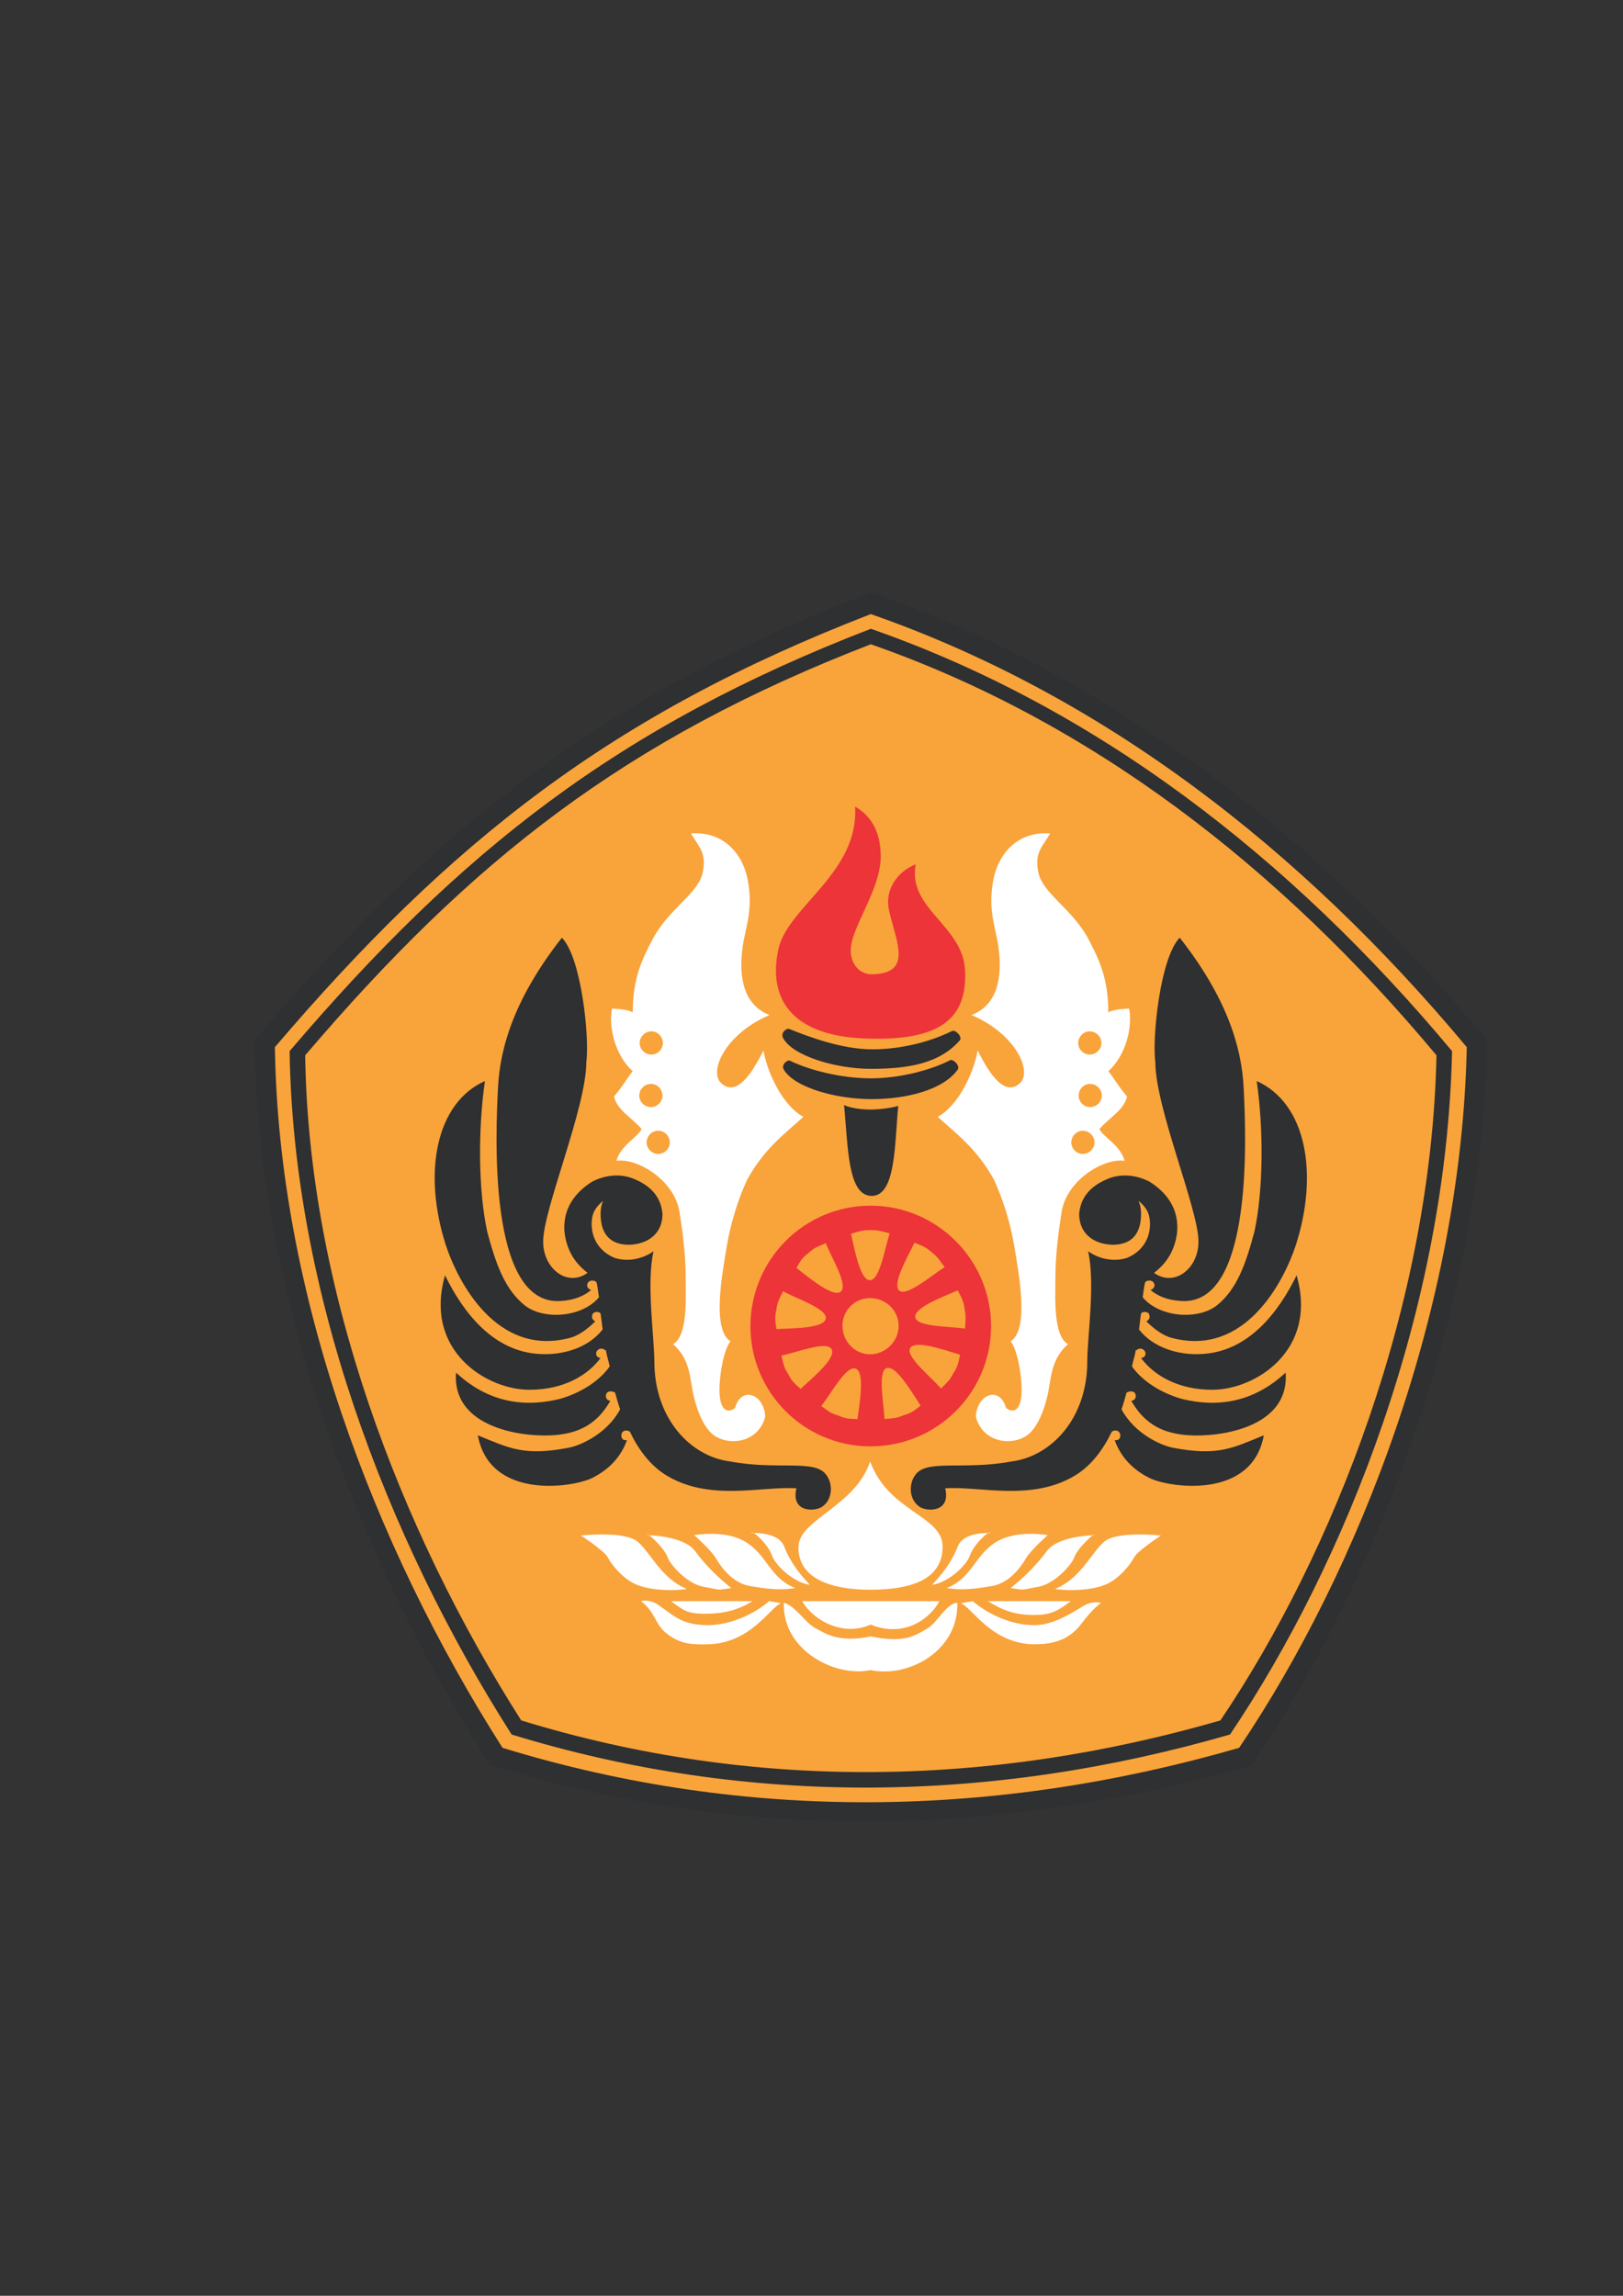 <?xml version="1.0" encoding="UTF-8" standalone="no"?>
<svg
   xmlns:dc="http://purl.org/dc/elements/1.1/"
   xmlns:cc="http://creativecommons.org/ns#"
   xmlns:rdf="http://www.w3.org/1999/02/22-rdf-syntax-ns#"
   xmlns:svg="http://www.w3.org/2000/svg"
   xmlns="http://www.w3.org/2000/svg"
   viewBox="0 0 793.707 1122.52"
   height="1122.52"
   width="793.707"
   xml:space="preserve"
   id="svg2"
   version="1.1"><rect x="0" y="0" width="793.707" height="1122.52" fill="#333333" stroke="none"/><defs
     id="defs6"><clipPath
       id="clipPath18"
       clipPathUnits="userSpaceOnUse"><path
         id="path16"
         d="M 0,841.89 H 595.28 V 0 H 0 Z" /></clipPath></defs><g
     transform="matrix(1.333,0,0,-1.333,0,1122.52)"
     id="g10"><g
       id="g12"><g
         clip-path="url(#clipPath18)"
         id="g14"><g
           transform="translate(319.537,624.843)"
           id="g20"><path
             id="path22"
             style="fill:#2e3031;fill-opacity:1;fill-rule:evenodd;stroke:none"
             d="m 0,0 c 87.663,-30.596 163.054,-88.713 226.155,-164.312 -2.076,-99.311 -41.023,-198.622 -86.385,-265.865 -91.896,-26.569 -186.68,-28.499 -279.542,0 -49.116,77.085 -85.056,172.852 -86.387,265.865 C -159.496,-86.165 -98.414,-38.021 0,0" /></g><g
           transform="translate(319.476,616.851)"
           id="g24"><path
             id="path26"
             style="fill:#f9a33b;fill-opacity:1;fill-rule:evenodd;stroke:none"
             d="m 0,0 c 84.745,-29.576 157.622,-85.759 218.636,-158.841 -2.014,-96.004 -39.672,-192.003 -83.51,-257.016 -88.843,-25.678 -180.475,-27.546 -270.242,0 -47.481,74.523 -82.221,167.095 -83.508,257.016 C -154.181,-83.298 -95.134,-36.758 0,0" /></g><g
           transform="translate(319.476,611.462)"
           id="g28"><path
             id="path30"
             style="fill:#2e3031;fill-opacity:1;fill-rule:evenodd;stroke:none"
             d="m 0,0 c 82.65,-28.842 153.728,-83.635 213.23,-154.912 -1.965,-93.623 -38.684,-187.257 -81.447,-250.667 -86.643,-25.046 -176.014,-26.858 -263.557,0 -46.307,72.68 -80.19,162.973 -81.447,250.667 C -150.37,-81.237 -92.787,-35.845 0,0" /></g><g
           transform="translate(319.476,605.784)"
           id="g32"><path
             id="path34"
             style="fill:#f9a33b;fill-opacity:1;fill-rule:evenodd;stroke:none"
             d="m 0,0 c 80.439,-28.075 149.611,-81.403 207.528,-150.776 -1.916,-91.121 -37.644,-182.249 -79.27,-243.963 -84.321,-24.378 -171.297,-26.146 -256.512,0 -45.066,70.744 -78.043,158.616 -79.262,243.963 C -146.349,-79.066 -90.298,-34.89 0,0" /></g><g
           transform="translate(319.476,599.926)"
           id="g36"><path
             id="path38"
             style="fill:#f9a33b;fill-opacity:1;fill-rule:evenodd;stroke:none"
             d="m 0,0 c 78.166,-27.279 145.378,-79.099 201.65,-146.502 -1.855,-88.542 -36.582,-177.09 -77.023,-237.055 -81.938,-23.687 -166.45,-25.401 -249.247,0 -43.793,68.731 -75.836,154.116 -77.024,237.055 C -142.205,-76.83 -87.743,-33.901 0,0" /></g><g
           transform="translate(239.013,463.799)"
           id="g40"><path
             id="path42"
             style="fill:#ffffff;fill-opacity:1;fill-rule:evenodd;stroke:none"
             d="m 0,0 c 2.235,0 4.177,-1.945 4.177,-4.334 0,-2.239 -1.942,-4.183 -4.177,-4.183 -2.396,0 -4.338,1.944 -4.338,4.183 C -4.338,-1.945 -2.396,0 0,0 m -0.154,-19.271 c 2.242,0 4.184,-1.944 4.184,-4.332 0,-2.242 -1.942,-4.183 -4.184,-4.183 -2.39,0 -4.331,1.941 -4.331,4.183 0,2.388 1.941,4.332 4.331,4.332 m 2.691,-17.18 c 2.242,0 4.183,-1.941 4.183,-4.334 0,-2.239 -1.941,-4.18 -4.183,-4.18 -2.39,0 -4.331,1.941 -4.331,4.18 0,2.393 1.941,4.334 4.331,4.334 M 14.485,72.6 C 17.176,67.824 20.309,65.731 18.816,58.409 17.324,50.491 6.118,44.965 0.147,33.312 -3.293,26.591 -6.881,19.72 -6.881,6.868 c 0,0 -0.744,1.198 -7.617,1.492 -1.34,-7.165 1.351,-17.326 7.617,-22.999 -1.941,-2.243 -3.428,-5.232 -6.869,-9.264 1.192,-5.081 6.427,-7.621 10.162,-11.952 -1.646,-3.137 -7.771,-5.977 -9.264,-11.65 7.322,1.191 21.366,-6.874 23.16,-18.97 1.045,-6.875 2.236,-15.242 2.236,-23.903 0,-6.721 0.897,-21.367 -4.632,-24.352 6.721,-5.978 5.977,-12.846 7.765,-19.867 1.794,-6.875 4.485,-12.152 8.219,-14.192 6.058,-3.316 15.088,-1.351 17.631,6.721 0.596,1.794 -0.601,5.222 -2.089,6.868 -2.844,2.992 -7.174,2.752 -8.821,-2.985 -3.281,-2.396 -5.676,0 -5.676,6.573 0,6.573 1.794,15.235 4.036,17.926 -6.874,4.337 -3.053,24.37 -1.493,34.064 1.536,9.51 4.362,18.163 7.618,25.243 6.081,10.864 12.397,15.686 20.617,23.008 -7.618,4.181 -13.147,15.982 -14.646,24.349 -3.281,-6.423 -9.258,-17.478 -15.383,-12.105 -4.926,4.184 1.346,18.23 17.625,25.101 -9.257,3.585 -11.5,13.297 -9.859,25.098 0.896,6.574 3.734,12.849 2.088,23.157 C 34.058,64.534 26.882,73.497 14.485,72.6" /></g><g
           transform="translate(348.509,453.193)"
           id="g44"><path
             id="path46"
             style="fill:#2e3031;fill-opacity:1;fill-rule:evenodd;stroke:none"
             d="m 0,0 c -6.721,-3.489 -18.222,-6.631 -28.983,-6.631 -10.905,0 -22.621,2.995 -29.722,6.477 -0.908,0.443 -3.329,-1.458 -2.248,-3.283 3.919,-6.598 19.204,-10.815 32.203,-10.815 12.999,0 26.268,3.428 31.588,10.815 C 3.827,-2.067 1.216,0.63 0,0 m -38.838,-16.433 c 2.531,-1.198 6.721,-1.647 9.559,-1.647 2.838,0 7.323,0.449 10.309,1.347 -1.346,-14.041 -0.897,-33.017 -9.713,-33.017 -8.816,0 -8.669,17.483 -10.155,33.317 M 0.761,10.732 C -6.808,6.948 -17.612,4.008 -28.518,4.008 c -11.057,0 -23.3,4.592 -30.487,7.492 -0.929,0.377 -3.214,-1.395 -2.243,-3.284 3.317,-6.484 19.117,-11.355 32.265,-11.355 13.145,0 24.99,1.738 32.583,10.434 1.105,1.275 -1.61,4.051 -2.839,3.437" /></g><g
           transform="translate(232.07,409.884)"
           id="g48"><path
             id="path50"
             style="fill:#2e3031;fill-opacity:1;fill-rule:evenodd;stroke:none"
             d="m 0,0 c -5.142,1.929 -10.578,0.998 -14.888,-1.25 -5.676,-3.585 -11.19,-9.67 -9.992,-19.229 1.192,-7.918 5.375,-11.806 8.364,-14.197 -7.466,-5.375 -16.282,1.647 -16.282,11.359 -0.151,11.647 15.834,49.146 15.834,66.027 1.21,8.929 -1.794,38.242 -8.964,45.561 -16.881,-21.51 -22.705,-39.583 -23.451,-55.123 -0.749,-15.385 -4.036,-80.066 23.004,-78.126 5.23,0.295 8.664,1.941 11.204,4.03 -0.746,0.148 -1.493,0.897 -1.493,1.647 0,1.192 0.894,1.794 1.791,1.794 1.196,0 1.791,-0.455 1.791,-1.351 v 0.153 c 0.301,-1.346 0.448,-2.992 0.747,-4.928 -6.272,-7.475 -20.316,-8.373 -27.187,-2.991 -7.47,5.978 -10.665,15.389 -13.801,27.037 -3.326,15.391 -3.379,37.797 -0.839,55.279 -18.078,-8.07 -22.855,-33.763 -14.344,-60.207 4.485,-13.594 18.678,-40.932 45.269,-34.064 3.284,0.75 6.721,3.293 9.56,6.131 -0.747,0.295 -1.196,1.045 -1.196,1.64 0,1.199 0.6,1.794 1.791,1.794 0.599,0 1.048,-0.154 1.346,-0.595 0.3,-1.794 0.448,-3.736 0.746,-5.825 -5.228,-6.726 -14.443,-9.461 -22.809,-9.011 -17.18,0.743 -28.281,15.112 -35.005,28.879 -7.912,-27.644 15.242,-41.983 30.925,-41.983 12.698,0 21.511,5.382 26.143,11.659 -0.747,0 -1.643,0.59 -1.643,1.635 0,0.897 0.896,1.793 1.793,1.793 0.898,0 1.345,-0.294 1.647,-0.748 0,0 0,0.153 0.147,0.307 0.294,-2.248 0.946,-3.834 1.4,-6.07 -3.74,-5.376 -10.754,-9.792 -18.183,-11.893 -14.901,-3.704 -27.528,-0.271 -38.193,9.595 -1.643,-21.807 28.514,-24.37 38.973,-22.582 8.978,1.345 14.059,5.996 17.649,12.274 -1.044,0 -1.646,0.897 -1.646,1.646 0,1.192 0.602,1.788 1.793,1.788 0.596,0 1.045,-0.147 1.34,-0.449 0,0 0,0.149 0.154,0.302 0.596,-2.095 1.197,-4.331 1.941,-6.427 -4.749,-8.9 -14.36,-13.17 -18.694,-14.066 -16.783,-3.233 -22.079,-0.106 -33.499,4.521 4.295,-23.676 34.599,-19.241 41.922,-15.654 5.977,2.986 10.572,7.575 12.808,14.001 0,0 -0.148,-0.159 -0.295,-0.159 -1.198,0 -1.794,0.601 -1.794,1.799 0,0.897 0.596,1.788 1.794,1.788 0.443,0 0.897,-0.148 1.339,-0.443 3.14,-6.573 7.323,-12.101 12.852,-15.689 16.131,-10.161 35.403,-4.184 48.248,-5.074 -2.088,-8.668 6.272,-8.668 9.265,-6.874 4.182,2.684 4.171,8.741 1.572,11.935 -4.19,5.677 -17.852,1.512 -35.188,4.792 -14.339,1.794 -27.78,15.543 -27.78,36.749 0,8.668 -2.985,28.689 -0.3,40.336 -5.094,-3.539 -10.537,-3.588 -14.075,-2.482 -4.091,1.554 -8.631,5.504 -8.631,12.643 0.089,4.075 1.49,5.974 4.183,8.364 -0.599,-1.494 -0.899,-2.986 -0.899,-4.777 0,-7.175 3.289,-11.352 10.459,-11.352 7.108,0.233 12.249,4.177 12.249,11.352 C 10.266,-4.973 4.196,-1.665 0,0" /></g><g
           transform="translate(356.875,254.808)"
           id="g52"><path
             id="path54"
             style="fill:#ffffff;fill-opacity:1;fill-rule:evenodd;stroke:none"
             d="m 0,0 c 5.382,-4.631 13.896,-8.815 22.559,-8.815 8.219,0 15.984,6.124 19.123,7.618 0.891,0.448 2.833,1.05 5.375,0.595 -5.075,-4.029 -6.874,-7.919 -9.559,-10.308 -4.036,-3.735 -8.814,-4.927 -14.939,-4.927 -15.537,0.149 -22.705,13.294 -26.896,15.088 z m 5.529,0 c 5.228,-3.292 9.86,-5.087 16.882,-5.087 6.721,0 9.11,1.795 13.589,5.087 z m 39.139,24.198 c 0,0 -13.301,-0.147 -17.479,-5.83 C 23.001,12.692 18.522,8.515 13.896,4.78 c 5.825,-0.897 3.735,-0.602 10.001,0.443 6.279,1.049 12.551,8.366 13.3,10.761 1.199,3.434 7.772,9.559 7.471,8.214 m 24.345,-0.147 c 0,0 -15.979,1.787 -20.764,-2.242 C 43.47,17.779 39.587,8.214 30.176,4.473 36,3.582 43.924,4.03 48.852,6.125 c 4.925,2.089 9.11,7.464 10.307,9.859 1.192,2.384 9.854,8.067 9.854,8.067 m -41.529,0.147 c 0,0 -11.795,2.242 -19.423,-2.838 C 0.449,16.279 -0.294,8.515 -9.559,4.78 -3.888,3.883 0.75,4.473 7.022,5.529 c 6.272,1.044 10.456,6.715 12.397,10.001 1.788,3.146 8.065,8.668 8.065,8.668 M 6.427,24.941 c 0,0 -9.719,0.75 -11.955,-4.926 -2.39,-6.273 -6.574,-11.058 -9.411,-14.043 6.277,0.896 12.851,7.469 13.895,10.756 1.647,4.632 7.765,9.712 7.471,8.213 m -43.925,-50.238 c -12.938,-2.765 -32.411,7.217 -31.821,24.695 4.183,-1.044 7.641,-7.144 11.506,-9.264 4.047,-2.211 8.852,-5.455 20.463,-3.077 12.765,-2.685 16.427,0.558 20.481,2.777 3.864,2.113 7.01,9.263 11.193,9.564 0.602,-17.478 -17.815,-27.693 -31.822,-24.695 M -12.249,0 h -50.344 c 4.332,-7.47 15.395,-13.048 25.095,-8.601 12.532,-5.134 22.109,2.47 25.249,8.601 M -37.646,51.234 C -43.026,34.808 -63.643,30.021 -63.938,20.015 -64.233,8.367 -52.137,4.178 -37.646,4.178 c 14.493,0 26.588,3.44 26.588,15.837 0,11.353 -19.867,12.704 -26.588,31.219 M -74.688,0 c -5.382,-4.631 -14.05,-8.815 -22.559,-8.815 -9.718,0 -12.851,3.882 -17.777,7.169 -0.75,0.595 -3.441,2.396 -6.727,1.646 5.081,-3.734 5.081,-8.071 8.815,-11.352 5.234,-4.485 9.853,-4.633 15.689,-4.485 15.684,0.295 22.7,13.294 26.884,15.088 z m -6.131,0 c -5.235,-3.292 -10.456,-4.631 -17.478,-4.631 -6.72,0 -7.918,1.339 -12.403,4.631 z m -38.542,24.198 c 0,0 13.293,-0.147 17.477,-5.83 4.183,-5.676 8.667,-9.853 13.3,-13.588 -5.83,-0.897 -3.735,-0.602 -10.013,0.443 -6.273,1.049 -12.545,8.366 -13.294,10.761 -1.192,3.434 -7.766,9.559 -7.47,8.214 m -24.353,-0.147 c 0,0 15.985,1.787 20.765,-2.242 4.78,-4.03 8.661,-13.595 18.079,-17.336 -5.83,-0.891 -13.742,-0.443 -18.669,1.652 -4.933,2.089 -9.116,7.464 -10.308,9.859 -1.198,2.384 -9.867,8.067 -9.867,8.067 m 41.528,0.147 c 0,0 11.808,2.242 19.425,-2.838 7.617,-5.081 8.368,-12.845 17.625,-16.58 -5.676,-0.897 -10.302,-0.307 -16.58,0.749 -6.278,1.044 -10.456,6.715 -12.397,10.001 -1.794,3.146 -8.073,8.668 -8.073,8.668 m 21.071,0.743 c 0,0 9.707,0.75 11.949,-4.926 2.39,-6.273 6.573,-11.058 9.406,-14.043 -6.266,0.896 -12.84,7.469 -13.89,10.756 -1.641,4.632 -7.765,9.712 -7.465,8.213" /></g><g
           transform="translate(313.701,546.259)"
           id="g56"><path
             id="path58"
             style="fill:#ec3439;fill-opacity:1;fill-rule:evenodd;stroke:none"
             d="m 0,0 c 1.499,-24.198 -24.536,-36.601 -28.087,-52.134 -3.145,-13.794 0,-32.42 33.763,-33.016 26.895,-0.6 35.556,8.364 34.66,25.392 -1.05,16.286 -21.213,22.414 -18.073,38.546 -7.028,-2.688 -11.353,-9.559 -9.866,-16.58 2.543,-11.654 9.117,-23.456 -6.272,-23.756 -5.376,0 -8.963,5.378 -7.316,11.951 2.087,8.515 10.602,20.464 10.602,31.223 C 9.411,-11.051 7.175,-4.18 0,0" /></g><g
           transform="translate(319.377,399.86)"
           id="g60"><path
             id="path62"
             style="fill:#ec3439;fill-opacity:1;fill-rule:evenodd;stroke:none"
             d="m 0,0 c -24.352,0 -44.064,-19.873 -44.064,-44.218 0,-24.352 19.712,-44.071 44.064,-44.071 24.353,0 44.219,19.719 44.219,44.071 C 44.219,-19.873 24.353,0 0,0 m -0.147,-33.91 c -5.676,0 -10.155,-4.484 -10.155,-10.16 0,-5.677 4.479,-10.456 10.155,-10.456 5.676,0 10.456,4.779 10.456,10.456 0,5.676 -4.78,10.16 -10.456,10.16 m -16.279,-7.47 c 0.596,3.587 -10.91,7.323 -15.69,10.007 -1.198,-2.684 -2.089,-3.729 -2.396,-6.573 -0.743,-3.286 -0.443,-4.33 0,-7.317 6.874,0.301 17.484,0.301 18.086,3.883 m 2.088,-11.206 c -1.794,3.134 -12.998,-1.345 -18.38,-2.389 0.749,-2.838 0.749,-4.184 2.396,-6.573 1.492,-2.992 2.383,-3.588 4.632,-5.676 5.074,4.638 13.294,11.506 11.352,14.638 m 8.816,-7.169 c -3.441,1.198 -9.111,-9.417 -12.55,-13.741 2.383,-1.647 3.286,-2.692 6.125,-3.435 2.984,-1.344 4.029,-1.198 7.168,-1.344 0.897,6.713 2.684,17.329 -0.743,18.52 m 11.346,0.154 c -3.28,-1.345 -0.896,-13.146 -0.743,-18.674 2.844,0.294 4.184,0.146 6.874,1.344 3.133,0.892 3.883,1.64 6.42,3.581 -3.729,5.677 -9.11,14.942 -12.551,13.749 m 8.668,7.311 c -1.64,-3.134 7.771,-10.604 11.353,-14.781 2.094,2.09 3.139,2.839 4.478,5.523 1.794,2.691 1.794,3.735 2.543,6.874 -6.426,1.942 -16.58,5.523 -18.374,2.384 m 1.942,11.205 c 0.749,-3.428 12.698,-3.133 18.226,-4.03 0.148,2.985 0.443,4.177 -0.146,7.169 -0.456,3.139 -1.052,4.036 -2.544,6.874 -6.125,-2.691 -16.28,-6.425 -15.536,-10.013 m -5.83,9.866 c 2.843,-2.089 11.807,5.676 16.586,8.661 -1.794,2.384 -2.236,3.435 -4.631,5.376 -2.39,2.095 -3.441,2.39 -6.426,3.587 -2.987,-5.976 -8.362,-15.387 -5.529,-17.624 m -10.751,3.882 C 3.44,-27.189 5.234,-15.536 7.022,-10.16 4.03,-9.411 3.133,-8.963 0,-8.963 c -3.139,0 -4.177,-0.448 -7.168,-1.345 1.492,-6.573 3.434,-17.175 7.021,-17.029 m -10.757,-4.184 c 2.839,2.39 -3.58,12.699 -5.522,17.773 -2.691,-1.192 -4.043,-1.486 -6.131,-3.434 -2.691,-2.095 -3.133,-2.992 -4.632,-5.671 5.381,-4.189 13.601,-10.91 16.285,-8.668" /></g><g
           transform="translate(406.888,409.884)"
           id="g64"><path
             id="path66"
             style="fill:#2e3031;fill-opacity:1;fill-rule:evenodd;stroke:none"
             d="m 0,0 c 5.142,1.929 10.577,0.998 14.885,-1.25 5.676,-3.585 11.186,-9.67 9.988,-19.229 -1.191,-7.918 -5.375,-11.806 -8.367,-14.197 7.471,-5.375 16.286,1.647 16.286,11.359 0.153,11.647 -15.832,49.146 -15.832,66.027 -1.21,8.929 1.795,38.242 8.958,45.561 16.888,-21.51 22.711,-39.583 23.454,-55.123 0.75,-15.385 4.036,-80.066 -23,-78.126 -5.233,0.295 -8.662,1.941 -11.205,4.03 0.75,0.148 1.493,0.897 1.493,1.647 0,1.192 -0.897,1.794 -1.795,1.794 -1.197,0 -1.786,-0.455 -1.786,-1.351 v 0.153 c -0.308,-1.346 -0.449,-2.992 -0.751,-4.928 6.273,-7.475 20.317,-8.373 27.191,-2.991 7.469,5.978 10.665,15.389 13.796,27.037 3.331,15.391 3.379,37.797 0.836,55.279 18.08,-8.07 22.86,-33.763 14.351,-60.207 -4.484,-13.594 -18.676,-40.932 -45.275,-34.064 -3.281,0.75 -6.721,3.293 -9.559,6.131 0.75,0.295 1.197,1.045 1.197,1.64 0,1.199 -0.594,1.794 -1.786,1.794 -0.602,0 -1.045,-0.154 -1.352,-0.595 -0.295,-1.794 -0.443,-3.736 -0.744,-5.825 5.228,-6.726 14.443,-9.461 22.81,-9.011 17.177,0.743 28.283,15.112 35.004,28.879 7.912,-27.644 -15.241,-41.983 -30.925,-41.983 -12.692,0 -21.513,5.382 -26.145,11.659 0.75,0 1.646,0.59 1.646,1.635 0,0.897 -0.896,1.793 -1.793,1.793 -0.897,0 -1.347,-0.294 -1.647,-0.748 0,0 0,0.153 -0.147,0.307 -0.296,-2.248 -0.947,-3.834 -1.395,-6.07 3.735,-5.376 10.745,-9.792 18.177,-11.893 14.904,-3.704 27.529,-0.271 38.199,9.595 1.64,-21.807 -28.517,-24.37 -38.978,-22.582 -8.976,1.345 -14.062,5.996 -17.65,12.274 1.05,0 1.647,0.897 1.647,1.646 0,1.192 -0.597,1.788 -1.795,1.788 -0.595,0 -1.044,-0.147 -1.339,-0.449 0,0 0,0.149 -0.153,0.302 -0.596,-2.095 -1.192,-4.331 -1.935,-6.427 4.743,-8.9 14.351,-13.17 18.688,-14.066 16.782,-3.233 22.078,-0.106 33.505,4.521 -4.295,-23.676 -34.606,-19.241 -41.928,-15.654 -5.972,2.986 -10.565,7.575 -12.808,14.001 0,0 0.148,-0.159 0.294,-0.159 1.198,0 1.793,0.601 1.793,1.799 0,0.897 -0.595,1.788 -1.793,1.788 -0.442,0 -0.89,-0.148 -1.338,-0.443 -3.14,-6.573 -7.324,-12.101 -12.852,-15.689 -16.133,-10.161 -35.403,-4.184 -48.249,-5.074 2.089,-8.668 -6.272,-8.668 -9.264,-6.874 -4.183,2.684 -4.172,8.741 -1.572,11.935 4.189,5.677 17.852,1.512 35.188,4.792 14.337,1.794 27.779,15.543 27.779,36.749 0,8.668 2.986,28.689 0.302,40.336 5.092,-3.539 10.535,-3.588 14.073,-2.482 4.092,1.554 8.638,5.504 8.638,12.643 -0.098,4.075 -1.499,5.974 -4.191,8.364 0.603,-1.494 0.898,-2.986 0.898,-4.777 0,-7.175 -3.287,-11.352 -10.456,-11.352 -7.108,0.233 -12.25,4.177 -12.25,11.352 C -10.272,-4.973 -4.203,-1.665 0,0" /></g><g
           transform="translate(399.742,463.799)"
           id="g68"><path
             id="path70"
             style="fill:#ffffff;fill-opacity:1;fill-rule:evenodd;stroke:none"
             d="m 0,0 c -2.235,0 -4.177,-1.945 -4.177,-4.334 0,-2.239 1.942,-4.183 4.177,-4.183 2.396,0 4.337,1.944 4.337,4.183 C 4.337,-1.945 2.396,0 0,0 m 0.148,-19.271 c -2.236,0 -4.177,-1.944 -4.177,-4.332 0,-2.242 1.941,-4.183 4.177,-4.183 2.396,0 4.337,1.941 4.337,4.183 0,2.388 -1.941,4.332 -4.337,4.332 m -2.691,-17.18 c -2.236,0 -4.178,-1.941 -4.178,-4.334 0,-2.239 1.942,-4.18 4.178,-4.18 2.396,0 4.337,1.941 4.337,4.18 0,2.393 -1.941,4.334 -4.337,4.334 M -14.485,72.6 c -2.692,-4.776 -5.83,-6.869 -4.337,-14.191 1.499,-7.918 12.704,-13.444 18.675,-25.097 3.44,-6.721 7.022,-13.592 7.022,-26.444 0,0 0.743,1.198 7.624,1.492 1.339,-7.165 -1.353,-17.326 -7.624,-22.999 1.947,-2.243 3.434,-5.232 6.873,-9.264 -1.197,-5.081 -6.425,-7.621 -10.16,-11.952 1.646,-3.137 7.765,-5.977 9.264,-11.65 -7.323,1.191 -21.366,-6.874 -23.16,-18.97 -1.044,-6.875 -2.236,-15.242 -2.236,-23.903 0,-6.721 -0.897,-21.367 4.632,-24.352 -6.727,-5.978 -5.978,-12.846 -7.777,-19.867 -1.782,-6.875 -4.473,-12.152 -8.208,-14.192 -6.063,-3.316 -15.087,-1.351 -17.631,6.721 -0.596,1.794 0.602,5.222 2.09,6.868 2.837,2.992 7.174,2.752 8.821,-2.985 3.28,-2.396 5.677,0 5.677,6.573 0,6.573 -1.8,15.235 -4.037,17.926 6.874,4.337 3.053,24.37 1.493,34.064 -1.537,9.51 -4.368,18.163 -7.618,25.243 -6.087,10.864 -12.397,15.686 -20.617,23.008 7.618,4.181 13.147,15.982 14.647,24.349 3.279,-6.423 9.251,-17.478 15.382,-12.105 4.927,4.184 -1.346,18.23 -17.631,25.101 9.264,3.585 11.5,13.297 9.86,25.098 -0.892,6.574 -3.735,12.849 -2.09,23.157 1.494,10.305 8.669,19.268 21.066,18.371" /></g></g></g></g></svg>